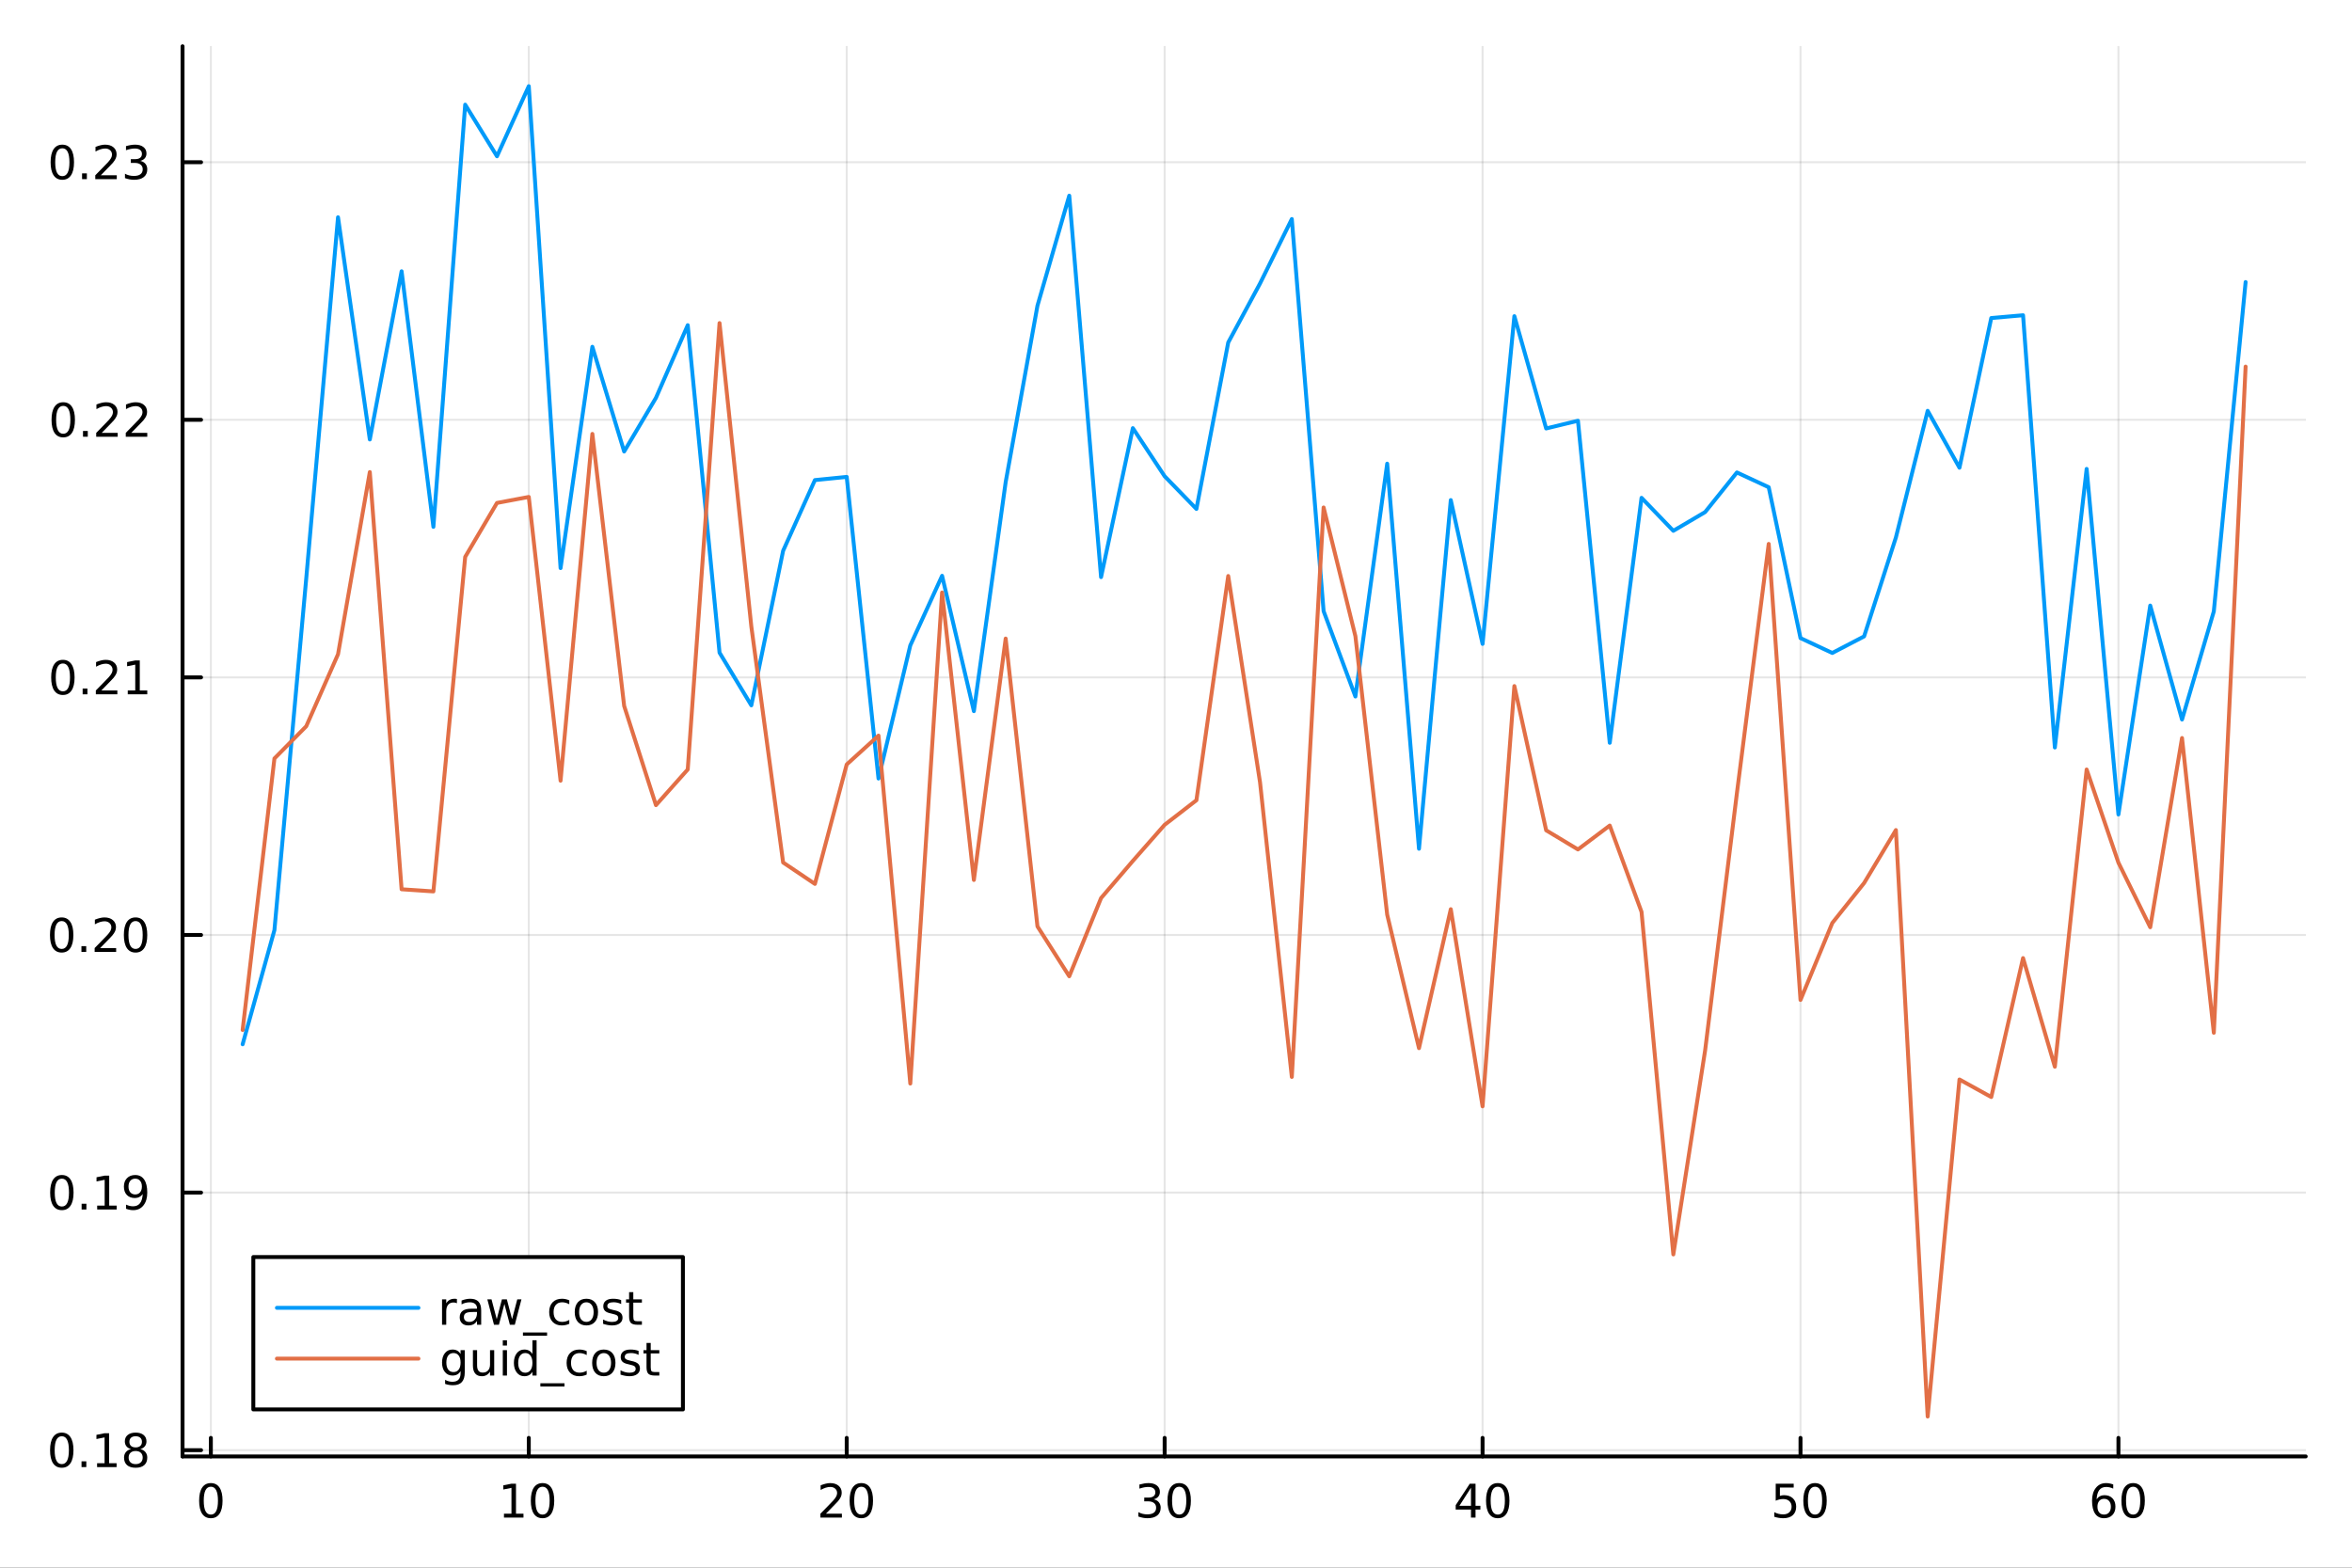 <?xml version="1.0" encoding="utf-8"?>
<svg xmlns="http://www.w3.org/2000/svg" xmlns:xlink="http://www.w3.org/1999/xlink" width="600" height="400" viewBox="0 0 2400 1600">
<rect x="0" y="0" width="2400" height="1600" fill="#333333" stroke="none"/>
<defs>
  <clipPath id="clip270">
    <rect x="0" y="0" width="2400" height="1600"/>
  </clipPath>
</defs>
<path clip-path="url(#clip270)" d="M0 1600 L2400 1600 L2400 0 L0 0  Z" fill="#ffffff" fill-rule="evenodd" fill-opacity="1"/>
<defs>
  <clipPath id="clip271">
    <rect x="480" y="0" width="1681" height="1600"/>
  </clipPath>
</defs>
<path clip-path="url(#clip270)" d="M186.274 1486.45 L2352.76 1486.45 L2352.76 47.244 L186.274 47.244  Z" fill="#ffffff" fill-rule="evenodd" fill-opacity="1"/>
<defs>
  <clipPath id="clip272">
    <rect x="186" y="47" width="2167" height="1440"/>
  </clipPath>
</defs>
<polyline clip-path="url(#clip272)" style="stroke:#000000; stroke-linecap:round; stroke-linejoin:round; stroke-width:2; stroke-opacity:0.1; fill:none" points="215.147,1486.45 215.147,47.244 "/>
<polyline clip-path="url(#clip272)" style="stroke:#000000; stroke-linecap:round; stroke-linejoin:round; stroke-width:2; stroke-opacity:0.1; fill:none" points="539.568,1486.45 539.568,47.244 "/>
<polyline clip-path="url(#clip272)" style="stroke:#000000; stroke-linecap:round; stroke-linejoin:round; stroke-width:2; stroke-opacity:0.1; fill:none" points="863.989,1486.45 863.989,47.244 "/>
<polyline clip-path="url(#clip272)" style="stroke:#000000; stroke-linecap:round; stroke-linejoin:round; stroke-width:2; stroke-opacity:0.1; fill:none" points="1188.41,1486.45 1188.41,47.244 "/>
<polyline clip-path="url(#clip272)" style="stroke:#000000; stroke-linecap:round; stroke-linejoin:round; stroke-width:2; stroke-opacity:0.1; fill:none" points="1512.83,1486.45 1512.83,47.244 "/>
<polyline clip-path="url(#clip272)" style="stroke:#000000; stroke-linecap:round; stroke-linejoin:round; stroke-width:2; stroke-opacity:0.1; fill:none" points="1837.25,1486.45 1837.25,47.244 "/>
<polyline clip-path="url(#clip272)" style="stroke:#000000; stroke-linecap:round; stroke-linejoin:round; stroke-width:2; stroke-opacity:0.1; fill:none" points="2161.67,1486.45 2161.67,47.244 "/>
<polyline clip-path="url(#clip270)" style="stroke:#000000; stroke-linecap:round; stroke-linejoin:round; stroke-width:4; stroke-opacity:1; fill:none" points="186.274,1486.45 2352.76,1486.45 "/>
<polyline clip-path="url(#clip270)" style="stroke:#000000; stroke-linecap:round; stroke-linejoin:round; stroke-width:4; stroke-opacity:1; fill:none" points="215.147,1486.45 215.147,1467.55 "/>
<polyline clip-path="url(#clip270)" style="stroke:#000000; stroke-linecap:round; stroke-linejoin:round; stroke-width:4; stroke-opacity:1; fill:none" points="539.568,1486.45 539.568,1467.55 "/>
<polyline clip-path="url(#clip270)" style="stroke:#000000; stroke-linecap:round; stroke-linejoin:round; stroke-width:4; stroke-opacity:1; fill:none" points="863.989,1486.45 863.989,1467.55 "/>
<polyline clip-path="url(#clip270)" style="stroke:#000000; stroke-linecap:round; stroke-linejoin:round; stroke-width:4; stroke-opacity:1; fill:none" points="1188.41,1486.45 1188.41,1467.55 "/>
<polyline clip-path="url(#clip270)" style="stroke:#000000; stroke-linecap:round; stroke-linejoin:round; stroke-width:4; stroke-opacity:1; fill:none" points="1512.83,1486.45 1512.83,1467.55 "/>
<polyline clip-path="url(#clip270)" style="stroke:#000000; stroke-linecap:round; stroke-linejoin:round; stroke-width:4; stroke-opacity:1; fill:none" points="1837.25,1486.45 1837.25,1467.55 "/>
<polyline clip-path="url(#clip270)" style="stroke:#000000; stroke-linecap:round; stroke-linejoin:round; stroke-width:4; stroke-opacity:1; fill:none" points="2161.67,1486.45 2161.67,1467.55 "/>
<path clip-path="url(#clip270)" d="M215.147 1517.37 Q211.536 1517.37 209.708 1520.93 Q207.902 1524.47 207.902 1531.6 Q207.902 1538.71 209.708 1542.27 Q211.536 1545.82 215.147 1545.82 Q218.782 1545.82 220.587 1542.27 Q222.416 1538.71 222.416 1531.6 Q222.416 1524.47 220.587 1520.93 Q218.782 1517.37 215.147 1517.37 M215.147 1513.66 Q220.958 1513.66 224.013 1518.27 Q227.092 1522.85 227.092 1531.6 Q227.092 1540.33 224.013 1544.94 Q220.958 1549.52 215.147 1549.52 Q209.337 1549.52 206.259 1544.94 Q203.203 1540.33 203.203 1531.6 Q203.203 1522.85 206.259 1518.27 Q209.337 1513.66 215.147 1513.66 Z" fill="#000000" fill-rule="nonzero" fill-opacity="1" /><path clip-path="url(#clip270)" d="M514.256 1544.91 L521.895 1544.91 L521.895 1518.55 L513.585 1520.21 L513.585 1515.95 L521.848 1514.29 L526.524 1514.29 L526.524 1544.91 L534.163 1544.91 L534.163 1548.85 L514.256 1548.85 L514.256 1544.91 Z" fill="#000000" fill-rule="nonzero" fill-opacity="1" /><path clip-path="url(#clip270)" d="M553.607 1517.37 Q549.996 1517.37 548.168 1520.93 Q546.362 1524.47 546.362 1531.6 Q546.362 1538.71 548.168 1542.27 Q549.996 1545.82 553.607 1545.82 Q557.242 1545.82 559.047 1542.27 Q560.876 1538.71 560.876 1531.6 Q560.876 1524.47 559.047 1520.93 Q557.242 1517.37 553.607 1517.37 M553.607 1513.66 Q559.418 1513.66 562.473 1518.27 Q565.552 1522.85 565.552 1531.6 Q565.552 1540.33 562.473 1544.94 Q559.418 1549.52 553.607 1549.52 Q547.797 1549.52 544.719 1544.94 Q541.663 1540.33 541.663 1531.6 Q541.663 1522.85 544.719 1518.27 Q547.797 1513.66 553.607 1513.66 Z" fill="#000000" fill-rule="nonzero" fill-opacity="1" /><path clip-path="url(#clip270)" d="M842.762 1544.91 L859.082 1544.91 L859.082 1548.85 L837.137 1548.85 L837.137 1544.91 Q839.799 1542.16 844.383 1537.53 Q848.989 1532.88 850.17 1531.53 Q852.415 1529.01 853.295 1527.27 Q854.197 1525.51 854.197 1523.82 Q854.197 1521.07 852.253 1519.33 Q850.332 1517.6 847.23 1517.6 Q845.031 1517.6 842.577 1518.36 Q840.147 1519.13 837.369 1520.68 L837.369 1515.95 Q840.193 1514.82 842.647 1514.24 Q845.1 1513.66 847.137 1513.66 Q852.508 1513.66 855.702 1516.35 Q858.896 1519.03 858.896 1523.52 Q858.896 1525.65 858.086 1527.57 Q857.299 1529.47 855.193 1532.07 Q854.614 1532.74 851.512 1535.95 Q848.41 1539.15 842.762 1544.91 Z" fill="#000000" fill-rule="nonzero" fill-opacity="1" /><path clip-path="url(#clip270)" d="M878.896 1517.37 Q875.285 1517.37 873.457 1520.93 Q871.651 1524.47 871.651 1531.6 Q871.651 1538.71 873.457 1542.27 Q875.285 1545.82 878.896 1545.82 Q882.531 1545.82 884.336 1542.27 Q886.165 1538.71 886.165 1531.6 Q886.165 1524.47 884.336 1520.93 Q882.531 1517.37 878.896 1517.37 M878.896 1513.66 Q884.706 1513.66 887.762 1518.27 Q890.841 1522.85 890.841 1531.6 Q890.841 1540.33 887.762 1544.94 Q884.706 1549.52 878.896 1549.52 Q873.086 1549.52 870.007 1544.94 Q866.952 1540.33 866.952 1531.6 Q866.952 1522.85 870.007 1518.27 Q873.086 1513.66 878.896 1513.66 Z" fill="#000000" fill-rule="nonzero" fill-opacity="1" /><path clip-path="url(#clip270)" d="M1177.25 1530.21 Q1180.61 1530.93 1182.48 1533.2 Q1184.38 1535.47 1184.38 1538.8 Q1184.38 1543.92 1180.86 1546.72 Q1177.35 1549.52 1170.86 1549.52 Q1168.69 1549.52 1166.37 1549.08 Q1164.08 1548.66 1161.63 1547.81 L1161.63 1543.29 Q1163.57 1544.43 1165.89 1545.01 Q1168.2 1545.58 1170.72 1545.58 Q1175.12 1545.58 1177.41 1543.85 Q1179.73 1542.11 1179.73 1538.8 Q1179.73 1535.75 1177.58 1534.03 Q1175.45 1532.3 1171.63 1532.3 L1167.6 1532.3 L1167.6 1528.45 L1171.81 1528.45 Q1175.26 1528.45 1177.09 1527.09 Q1178.92 1525.7 1178.92 1523.11 Q1178.92 1520.45 1177.02 1519.03 Q1175.15 1517.6 1171.63 1517.6 Q1169.71 1517.6 1167.51 1518.01 Q1165.31 1518.43 1162.67 1519.31 L1162.67 1515.14 Q1165.33 1514.4 1167.65 1514.03 Q1169.98 1513.66 1172.04 1513.66 Q1177.37 1513.66 1180.47 1516.09 Q1183.57 1518.5 1183.57 1522.62 Q1183.57 1525.49 1181.93 1527.48 Q1180.28 1529.45 1177.25 1530.21 Z" fill="#000000" fill-rule="nonzero" fill-opacity="1" /><path clip-path="url(#clip270)" d="M1203.25 1517.37 Q1199.64 1517.37 1197.81 1520.93 Q1196 1524.47 1196 1531.6 Q1196 1538.71 1197.81 1542.27 Q1199.64 1545.82 1203.25 1545.82 Q1206.88 1545.82 1208.69 1542.27 Q1210.52 1538.71 1210.52 1531.6 Q1210.52 1524.47 1208.69 1520.93 Q1206.88 1517.37 1203.25 1517.37 M1203.25 1513.66 Q1209.06 1513.66 1212.11 1518.27 Q1215.19 1522.85 1215.19 1531.6 Q1215.19 1540.33 1212.11 1544.94 Q1209.06 1549.52 1203.25 1549.52 Q1197.44 1549.52 1194.36 1544.94 Q1191.3 1540.33 1191.3 1531.6 Q1191.3 1522.85 1194.36 1518.27 Q1197.44 1513.66 1203.25 1513.66 Z" fill="#000000" fill-rule="nonzero" fill-opacity="1" /><path clip-path="url(#clip270)" d="M1501 1518.36 L1489.2 1536.81 L1501 1536.81 L1501 1518.36 M1499.78 1514.29 L1505.65 1514.29 L1505.65 1536.81 L1510.59 1536.81 L1510.59 1540.7 L1505.65 1540.7 L1505.65 1548.85 L1501 1548.85 L1501 1540.7 L1485.4 1540.7 L1485.4 1536.19 L1499.78 1514.29 Z" fill="#000000" fill-rule="nonzero" fill-opacity="1" /><path clip-path="url(#clip270)" d="M1528.32 1517.37 Q1524.71 1517.37 1522.88 1520.93 Q1521.07 1524.47 1521.07 1531.6 Q1521.07 1538.71 1522.88 1542.27 Q1524.71 1545.82 1528.32 1545.82 Q1531.95 1545.82 1533.76 1542.27 Q1535.59 1538.71 1535.59 1531.6 Q1535.59 1524.47 1533.76 1520.93 Q1531.95 1517.37 1528.32 1517.37 M1528.32 1513.66 Q1534.13 1513.66 1537.18 1518.27 Q1540.26 1522.85 1540.26 1531.6 Q1540.26 1540.33 1537.18 1544.94 Q1534.13 1549.52 1528.32 1549.52 Q1522.51 1549.52 1519.43 1544.94 Q1516.37 1540.33 1516.37 1531.6 Q1516.37 1522.85 1519.43 1518.27 Q1522.51 1513.66 1528.32 1513.66 Z" fill="#000000" fill-rule="nonzero" fill-opacity="1" /><path clip-path="url(#clip270)" d="M1811.95 1514.29 L1830.31 1514.29 L1830.31 1518.22 L1816.23 1518.22 L1816.23 1526.7 Q1817.25 1526.35 1818.27 1526.19 Q1819.29 1526 1820.31 1526 Q1826.09 1526 1829.47 1529.17 Q1832.85 1532.34 1832.85 1537.76 Q1832.85 1543.34 1829.38 1546.44 Q1825.91 1549.52 1819.59 1549.52 Q1817.41 1549.52 1815.14 1549.15 Q1812.9 1548.78 1810.49 1548.04 L1810.49 1543.34 Q1812.58 1544.47 1814.8 1545.03 Q1817.02 1545.58 1819.5 1545.58 Q1823.5 1545.58 1825.84 1543.48 Q1828.18 1541.37 1828.18 1537.76 Q1828.18 1534.15 1825.84 1532.04 Q1823.5 1529.94 1819.5 1529.94 Q1817.62 1529.94 1815.75 1530.35 Q1813.89 1530.77 1811.95 1531.65 L1811.95 1514.29 Z" fill="#000000" fill-rule="nonzero" fill-opacity="1" /><path clip-path="url(#clip270)" d="M1852.07 1517.37 Q1848.45 1517.37 1846.63 1520.93 Q1844.82 1524.47 1844.82 1531.6 Q1844.82 1538.71 1846.63 1542.27 Q1848.45 1545.82 1852.07 1545.82 Q1855.7 1545.82 1857.51 1542.27 Q1859.33 1538.71 1859.33 1531.6 Q1859.33 1524.47 1857.51 1520.93 Q1855.7 1517.37 1852.07 1517.37 M1852.07 1513.66 Q1857.88 1513.66 1860.93 1518.27 Q1864.01 1522.85 1864.01 1531.6 Q1864.01 1540.33 1860.93 1544.94 Q1857.88 1549.52 1852.07 1549.52 Q1846.26 1549.52 1843.18 1544.94 Q1840.12 1540.33 1840.12 1531.6 Q1840.12 1522.85 1843.18 1518.27 Q1846.26 1513.66 1852.07 1513.66 Z" fill="#000000" fill-rule="nonzero" fill-opacity="1" /><path clip-path="url(#clip270)" d="M2147.08 1529.7 Q2143.93 1529.7 2142.08 1531.86 Q2140.25 1534.01 2140.25 1537.76 Q2140.25 1541.49 2142.08 1543.66 Q2143.93 1545.82 2147.08 1545.82 Q2150.23 1545.82 2152.05 1543.66 Q2153.91 1541.49 2153.91 1537.76 Q2153.91 1534.01 2152.05 1531.86 Q2150.23 1529.7 2147.08 1529.7 M2156.36 1515.05 L2156.36 1519.31 Q2154.6 1518.48 2152.79 1518.04 Q2151.01 1517.6 2149.25 1517.6 Q2144.62 1517.6 2142.17 1520.72 Q2139.74 1523.85 2139.39 1530.17 Q2140.76 1528.15 2142.82 1527.09 Q2144.88 1526 2147.36 1526 Q2152.56 1526 2155.57 1529.17 Q2158.6 1532.32 2158.6 1537.76 Q2158.6 1543.08 2155.46 1546.3 Q2152.31 1549.52 2147.08 1549.52 Q2141.08 1549.52 2137.91 1544.94 Q2134.74 1540.33 2134.74 1531.6 Q2134.74 1523.41 2138.63 1518.55 Q2142.52 1513.66 2149.07 1513.66 Q2150.83 1513.66 2152.61 1514.01 Q2154.42 1514.36 2156.36 1515.05 Z" fill="#000000" fill-rule="nonzero" fill-opacity="1" /><path clip-path="url(#clip270)" d="M2176.66 1517.37 Q2173.05 1517.37 2171.22 1520.93 Q2169.42 1524.47 2169.42 1531.6 Q2169.42 1538.71 2171.22 1542.27 Q2173.05 1545.82 2176.66 1545.82 Q2180.29 1545.82 2182.1 1542.27 Q2183.93 1538.71 2183.93 1531.6 Q2183.93 1524.47 2182.1 1520.93 Q2180.29 1517.37 2176.66 1517.37 M2176.66 1513.66 Q2182.47 1513.66 2185.53 1518.27 Q2188.6 1522.85 2188.6 1531.6 Q2188.6 1540.33 2185.53 1544.94 Q2182.47 1549.52 2176.66 1549.52 Q2170.85 1549.52 2167.77 1544.94 Q2164.72 1540.33 2164.72 1531.6 Q2164.72 1522.85 2167.77 1518.27 Q2170.85 1513.66 2176.66 1513.66 Z" fill="#000000" fill-rule="nonzero" fill-opacity="1" /><polyline clip-path="url(#clip272)" style="stroke:#000000; stroke-linecap:round; stroke-linejoin:round; stroke-width:2; stroke-opacity:0.1; fill:none" points="186.274,1480.05 2352.76,1480.05 "/>
<polyline clip-path="url(#clip272)" style="stroke:#000000; stroke-linecap:round; stroke-linejoin:round; stroke-width:2; stroke-opacity:0.1; fill:none" points="186.274,1217.15 2352.76,1217.15 "/>
<polyline clip-path="url(#clip272)" style="stroke:#000000; stroke-linecap:round; stroke-linejoin:round; stroke-width:2; stroke-opacity:0.1; fill:none" points="186.274,954.249 2352.76,954.249 "/>
<polyline clip-path="url(#clip272)" style="stroke:#000000; stroke-linecap:round; stroke-linejoin:round; stroke-width:2; stroke-opacity:0.1; fill:none" points="186.274,691.35 2352.76,691.35 "/>
<polyline clip-path="url(#clip272)" style="stroke:#000000; stroke-linecap:round; stroke-linejoin:round; stroke-width:2; stroke-opacity:0.1; fill:none" points="186.274,428.45 2352.76,428.45 "/>
<polyline clip-path="url(#clip272)" style="stroke:#000000; stroke-linecap:round; stroke-linejoin:round; stroke-width:2; stroke-opacity:0.1; fill:none" points="186.274,165.55 2352.76,165.55 "/>
<polyline clip-path="url(#clip270)" style="stroke:#000000; stroke-linecap:round; stroke-linejoin:round; stroke-width:4; stroke-opacity:1; fill:none" points="186.274,1486.45 186.274,47.244 "/>
<polyline clip-path="url(#clip270)" style="stroke:#000000; stroke-linecap:round; stroke-linejoin:round; stroke-width:4; stroke-opacity:1; fill:none" points="186.274,1480.05 205.172,1480.05 "/>
<polyline clip-path="url(#clip270)" style="stroke:#000000; stroke-linecap:round; stroke-linejoin:round; stroke-width:4; stroke-opacity:1; fill:none" points="186.274,1217.15 205.172,1217.15 "/>
<polyline clip-path="url(#clip270)" style="stroke:#000000; stroke-linecap:round; stroke-linejoin:round; stroke-width:4; stroke-opacity:1; fill:none" points="186.274,954.249 205.172,954.249 "/>
<polyline clip-path="url(#clip270)" style="stroke:#000000; stroke-linecap:round; stroke-linejoin:round; stroke-width:4; stroke-opacity:1; fill:none" points="186.274,691.35 205.172,691.35 "/>
<polyline clip-path="url(#clip270)" style="stroke:#000000; stroke-linecap:round; stroke-linejoin:round; stroke-width:4; stroke-opacity:1; fill:none" points="186.274,428.45 205.172,428.45 "/>
<polyline clip-path="url(#clip270)" style="stroke:#000000; stroke-linecap:round; stroke-linejoin:round; stroke-width:4; stroke-opacity:1; fill:none" points="186.274,165.55 205.172,165.55 "/>
<path clip-path="url(#clip270)" d="M63.029 1465.85 Q59.418 1465.85 57.589 1469.41 Q55.784 1472.95 55.784 1480.08 Q55.784 1487.19 57.589 1490.75 Q59.418 1494.3 63.029 1494.3 Q66.663 1494.3 68.469 1490.75 Q70.298 1487.19 70.298 1480.08 Q70.298 1472.95 68.469 1469.41 Q66.663 1465.85 63.029 1465.85 M63.029 1462.14 Q68.839 1462.14 71.895 1466.75 Q74.974 1471.33 74.974 1480.08 Q74.974 1488.81 71.895 1493.42 Q68.839 1498 63.029 1498 Q57.219 1498 54.14 1493.42 Q51.085 1488.81 51.085 1480.08 Q51.085 1471.33 54.14 1466.75 Q57.219 1462.14 63.029 1462.14 Z" fill="#000000" fill-rule="nonzero" fill-opacity="1" /><path clip-path="url(#clip270)" d="M83.191 1491.45 L88.075 1491.45 L88.075 1497.33 L83.191 1497.33 L83.191 1491.45 Z" fill="#000000" fill-rule="nonzero" fill-opacity="1" /><path clip-path="url(#clip270)" d="M99.071 1493.39 L106.709 1493.39 L106.709 1467.03 L98.399 1468.69 L98.399 1464.44 L106.663 1462.77 L111.339 1462.77 L111.339 1493.39 L118.978 1493.39 L118.978 1497.33 L99.071 1497.33 L99.071 1493.39 Z" fill="#000000" fill-rule="nonzero" fill-opacity="1" /><path clip-path="url(#clip270)" d="M138.422 1480.92 Q135.089 1480.92 133.168 1482.7 Q131.269 1484.48 131.269 1487.61 Q131.269 1490.73 133.168 1492.51 Q135.089 1494.3 138.422 1494.3 Q141.756 1494.3 143.677 1492.51 Q145.598 1490.71 145.598 1487.61 Q145.598 1484.48 143.677 1482.7 Q141.779 1480.92 138.422 1480.92 M133.746 1478.93 Q130.737 1478.19 129.047 1476.13 Q127.381 1474.07 127.381 1471.1 Q127.381 1466.96 130.32 1464.55 Q133.283 1462.14 138.422 1462.14 Q143.584 1462.14 146.524 1464.55 Q149.464 1466.96 149.464 1471.1 Q149.464 1474.07 147.774 1476.13 Q146.107 1478.19 143.121 1478.93 Q146.501 1479.71 148.376 1482 Q150.274 1484.3 150.274 1487.61 Q150.274 1492.63 147.195 1495.31 Q144.14 1498 138.422 1498 Q132.705 1498 129.626 1495.31 Q126.57 1492.63 126.57 1487.61 Q126.57 1484.3 128.469 1482 Q130.367 1479.71 133.746 1478.93 M132.033 1471.54 Q132.033 1474.23 133.7 1475.73 Q135.39 1477.24 138.422 1477.24 Q141.431 1477.24 143.121 1475.73 Q144.834 1474.23 144.834 1471.54 Q144.834 1468.86 143.121 1467.35 Q141.431 1465.85 138.422 1465.85 Q135.39 1465.85 133.7 1467.35 Q132.033 1468.86 132.033 1471.54 Z" fill="#000000" fill-rule="nonzero" fill-opacity="1" /><path clip-path="url(#clip270)" d="M63.122 1202.95 Q59.511 1202.95 57.682 1206.51 Q55.876 1210.05 55.876 1217.18 Q55.876 1224.29 57.682 1227.86 Q59.511 1231.4 63.122 1231.4 Q66.756 1231.4 68.561 1227.86 Q70.39 1224.29 70.39 1217.18 Q70.39 1210.05 68.561 1206.51 Q66.756 1202.95 63.122 1202.95 M63.122 1199.24 Q68.932 1199.24 71.987 1203.85 Q75.066 1208.43 75.066 1217.18 Q75.066 1225.91 71.987 1230.52 Q68.932 1235.1 63.122 1235.1 Q57.312 1235.1 54.233 1230.52 Q51.177 1225.91 51.177 1217.18 Q51.177 1208.43 54.233 1203.85 Q57.312 1199.24 63.122 1199.24 Z" fill="#000000" fill-rule="nonzero" fill-opacity="1" /><path clip-path="url(#clip270)" d="M83.284 1228.55 L88.168 1228.55 L88.168 1234.43 L83.284 1234.43 L83.284 1228.55 Z" fill="#000000" fill-rule="nonzero" fill-opacity="1" /><path clip-path="url(#clip270)" d="M99.163 1230.49 L106.802 1230.49 L106.802 1204.13 L98.492 1205.79 L98.492 1201.54 L106.756 1199.87 L111.432 1199.87 L111.432 1230.49 L119.07 1230.49 L119.07 1234.43 L99.163 1234.43 L99.163 1230.49 Z" fill="#000000" fill-rule="nonzero" fill-opacity="1" /><path clip-path="url(#clip270)" d="M128.654 1233.71 L128.654 1229.45 Q130.413 1230.29 132.219 1230.73 Q134.024 1231.17 135.76 1231.17 Q140.39 1231.17 142.82 1228.06 Q145.274 1224.94 145.621 1218.6 Q144.279 1220.59 142.218 1221.65 Q140.158 1222.72 137.658 1222.72 Q132.473 1222.72 129.441 1219.59 Q126.432 1216.44 126.432 1211 Q126.432 1205.68 129.58 1202.46 Q132.728 1199.24 137.959 1199.24 Q143.955 1199.24 147.103 1203.85 Q150.274 1208.43 150.274 1217.18 Q150.274 1225.36 146.385 1230.24 Q142.519 1235.1 135.969 1235.1 Q134.209 1235.1 132.404 1234.75 Q130.598 1234.41 128.654 1233.71 M137.959 1219.06 Q141.107 1219.06 142.936 1216.91 Q144.788 1214.75 144.788 1211 Q144.788 1207.28 142.936 1205.12 Q141.107 1202.95 137.959 1202.95 Q134.811 1202.95 132.959 1205.12 Q131.131 1207.28 131.131 1211 Q131.131 1214.75 132.959 1216.91 Q134.811 1219.06 137.959 1219.06 Z" fill="#000000" fill-rule="nonzero" fill-opacity="1" /><path clip-path="url(#clip270)" d="M62.937 940.048 Q59.325 940.048 57.497 943.613 Q55.691 947.155 55.691 954.284 Q55.691 961.391 57.497 964.955 Q59.325 968.497 62.937 968.497 Q66.571 968.497 68.376 964.955 Q70.205 961.391 70.205 954.284 Q70.205 947.155 68.376 943.613 Q66.571 940.048 62.937 940.048 M62.937 936.344 Q68.747 936.344 71.802 940.951 Q74.881 945.534 74.881 954.284 Q74.881 963.011 71.802 967.617 Q68.747 972.201 62.937 972.201 Q57.126 972.201 54.048 967.617 Q50.992 963.011 50.992 954.284 Q50.992 945.534 54.048 940.951 Q57.126 936.344 62.937 936.344 Z" fill="#000000" fill-rule="nonzero" fill-opacity="1" /><path clip-path="url(#clip270)" d="M83.098 965.65 L87.983 965.65 L87.983 971.529 L83.098 971.529 L83.098 965.65 Z" fill="#000000" fill-rule="nonzero" fill-opacity="1" /><path clip-path="url(#clip270)" d="M102.196 967.594 L118.515 967.594 L118.515 971.529 L96.571 971.529 L96.571 967.594 Q99.233 964.84 103.816 960.21 Q108.422 955.557 109.603 954.215 Q111.848 951.692 112.728 949.955 Q113.631 948.196 113.631 946.506 Q113.631 943.752 111.686 942.016 Q109.765 940.28 106.663 940.28 Q104.464 940.28 102.01 941.043 Q99.58 941.807 96.802 943.358 L96.802 938.636 Q99.626 937.502 102.08 936.923 Q104.534 936.344 106.571 936.344 Q111.941 936.344 115.135 939.03 Q118.33 941.715 118.33 946.205 Q118.33 948.335 117.52 950.256 Q116.733 952.154 114.626 954.747 Q114.047 955.418 110.946 958.636 Q107.844 961.83 102.196 967.594 Z" fill="#000000" fill-rule="nonzero" fill-opacity="1" /><path clip-path="url(#clip270)" d="M138.33 940.048 Q134.719 940.048 132.89 943.613 Q131.084 947.155 131.084 954.284 Q131.084 961.391 132.89 964.955 Q134.719 968.497 138.33 968.497 Q141.964 968.497 143.769 964.955 Q145.598 961.391 145.598 954.284 Q145.598 947.155 143.769 943.613 Q141.964 940.048 138.33 940.048 M138.33 936.344 Q144.14 936.344 147.195 940.951 Q150.274 945.534 150.274 954.284 Q150.274 963.011 147.195 967.617 Q144.14 972.201 138.33 972.201 Q132.519 972.201 129.441 967.617 Q126.385 963.011 126.385 954.284 Q126.385 945.534 129.441 940.951 Q132.519 936.344 138.33 936.344 Z" fill="#000000" fill-rule="nonzero" fill-opacity="1" /><path clip-path="url(#clip270)" d="M64.163 677.148 Q60.552 677.148 58.724 680.713 Q56.918 684.255 56.918 691.384 Q56.918 698.491 58.724 702.056 Q60.552 705.597 64.163 705.597 Q67.798 705.597 69.603 702.056 Q71.432 698.491 71.432 691.384 Q71.432 684.255 69.603 680.713 Q67.798 677.148 64.163 677.148 M64.163 673.445 Q69.974 673.445 73.029 678.051 Q76.108 682.634 76.108 691.384 Q76.108 700.111 73.029 704.718 Q69.974 709.301 64.163 709.301 Q58.353 709.301 55.275 704.718 Q52.219 700.111 52.219 691.384 Q52.219 682.634 55.275 678.051 Q58.353 673.445 64.163 673.445 Z" fill="#000000" fill-rule="nonzero" fill-opacity="1" /><path clip-path="url(#clip270)" d="M84.325 702.75 L89.21 702.75 L89.21 708.63 L84.325 708.63 L84.325 702.75 Z" fill="#000000" fill-rule="nonzero" fill-opacity="1" /><path clip-path="url(#clip270)" d="M103.422 704.695 L119.742 704.695 L119.742 708.63 L97.797 708.63 L97.797 704.695 Q100.459 701.94 105.043 697.31 Q109.649 692.658 110.83 691.315 Q113.075 688.792 113.955 687.056 Q114.858 685.296 114.858 683.607 Q114.858 680.852 112.913 679.116 Q110.992 677.38 107.89 677.38 Q105.691 677.38 103.237 678.144 Q100.807 678.908 98.029 680.459 L98.029 675.736 Q100.853 674.602 103.307 674.023 Q105.76 673.445 107.797 673.445 Q113.168 673.445 116.362 676.13 Q119.557 678.815 119.557 683.306 Q119.557 685.435 118.746 687.357 Q117.959 689.255 115.853 691.847 Q115.274 692.519 112.172 695.736 Q109.071 698.931 103.422 704.695 Z" fill="#000000" fill-rule="nonzero" fill-opacity="1" /><path clip-path="url(#clip270)" d="M130.367 704.695 L138.006 704.695 L138.006 678.329 L129.695 679.996 L129.695 675.736 L137.959 674.07 L142.635 674.07 L142.635 704.695 L150.274 704.695 L150.274 708.63 L130.367 708.63 L130.367 704.695 Z" fill="#000000" fill-rule="nonzero" fill-opacity="1" /><path clip-path="url(#clip270)" d="M64.534 414.249 Q60.923 414.249 59.094 417.813 Q57.288 421.355 57.288 428.485 Q57.288 435.591 59.094 439.156 Q60.923 442.698 64.534 442.698 Q68.168 442.698 69.974 439.156 Q71.802 435.591 71.802 428.485 Q71.802 421.355 69.974 417.813 Q68.168 414.249 64.534 414.249 M64.534 410.545 Q70.344 410.545 73.399 415.151 Q76.478 419.735 76.478 428.485 Q76.478 437.212 73.399 441.818 Q70.344 446.401 64.534 446.401 Q58.724 446.401 55.645 441.818 Q52.589 437.212 52.589 428.485 Q52.589 419.735 55.645 415.151 Q58.724 410.545 64.534 410.545 Z" fill="#000000" fill-rule="nonzero" fill-opacity="1" /><path clip-path="url(#clip270)" d="M84.696 439.85 L89.58 439.85 L89.58 445.73 L84.696 445.73 L84.696 439.85 Z" fill="#000000" fill-rule="nonzero" fill-opacity="1" /><path clip-path="url(#clip270)" d="M103.793 441.795 L120.112 441.795 L120.112 445.73 L98.168 445.73 L98.168 441.795 Q100.83 439.04 105.413 434.411 Q110.02 429.758 111.2 428.415 Q113.445 425.892 114.325 424.156 Q115.228 422.397 115.228 420.707 Q115.228 417.952 113.283 416.216 Q111.362 414.48 108.26 414.48 Q106.061 414.48 103.608 415.244 Q101.177 416.008 98.399 417.559 L98.399 412.837 Q101.223 411.702 103.677 411.124 Q106.131 410.545 108.168 410.545 Q113.538 410.545 116.733 413.23 Q119.927 415.915 119.927 420.406 Q119.927 422.536 119.117 424.457 Q118.33 426.355 116.223 428.948 Q115.645 429.619 112.543 432.837 Q109.441 436.031 103.793 441.795 Z" fill="#000000" fill-rule="nonzero" fill-opacity="1" /><path clip-path="url(#clip270)" d="M133.955 441.795 L150.274 441.795 L150.274 445.73 L128.33 445.73 L128.33 441.795 Q130.992 439.04 135.575 434.411 Q140.181 429.758 141.362 428.415 Q143.607 425.892 144.487 424.156 Q145.39 422.397 145.39 420.707 Q145.39 417.952 143.445 416.216 Q141.524 414.48 138.422 414.48 Q136.223 414.48 133.769 415.244 Q131.339 416.008 128.561 417.559 L128.561 412.837 Q131.385 411.702 133.839 411.124 Q136.293 410.545 138.33 410.545 Q143.7 410.545 146.894 413.23 Q150.089 415.915 150.089 420.406 Q150.089 422.536 149.279 424.457 Q148.492 426.355 146.385 428.948 Q145.806 429.619 142.705 432.837 Q139.603 436.031 133.955 441.795 Z" fill="#000000" fill-rule="nonzero" fill-opacity="1" /><path clip-path="url(#clip270)" d="M63.585 151.349 Q59.974 151.349 58.145 154.914 Q56.339 158.455 56.339 165.585 Q56.339 172.691 58.145 176.256 Q59.974 179.798 63.585 179.798 Q67.219 179.798 69.024 176.256 Q70.853 172.691 70.853 165.585 Q70.853 158.455 69.024 154.914 Q67.219 151.349 63.585 151.349 M63.585 147.645 Q69.395 147.645 72.45 152.252 Q75.529 156.835 75.529 165.585 Q75.529 174.312 72.45 178.918 Q69.395 183.502 63.585 183.502 Q57.775 183.502 54.696 178.918 Q51.64 174.312 51.64 165.585 Q51.64 156.835 54.696 152.252 Q57.775 147.645 63.585 147.645 Z" fill="#000000" fill-rule="nonzero" fill-opacity="1" /><path clip-path="url(#clip270)" d="M83.747 176.951 L88.631 176.951 L88.631 182.83 L83.747 182.83 L83.747 176.951 Z" fill="#000000" fill-rule="nonzero" fill-opacity="1" /><path clip-path="url(#clip270)" d="M102.844 178.895 L119.163 178.895 L119.163 182.83 L97.219 182.83 L97.219 178.895 Q99.881 176.141 104.464 171.511 Q109.071 166.858 110.251 165.516 Q112.496 162.992 113.376 161.256 Q114.279 159.497 114.279 157.807 Q114.279 155.053 112.334 153.317 Q110.413 151.58 107.311 151.58 Q105.112 151.58 102.659 152.344 Q100.228 153.108 97.45 154.659 L97.45 149.937 Q100.274 148.803 102.728 148.224 Q105.182 147.645 107.219 147.645 Q112.589 147.645 115.783 150.33 Q118.978 153.016 118.978 157.506 Q118.978 159.636 118.168 161.557 Q117.381 163.455 115.274 166.048 Q114.695 166.719 111.594 169.937 Q108.492 173.131 102.844 178.895 Z" fill="#000000" fill-rule="nonzero" fill-opacity="1" /><path clip-path="url(#clip270)" d="M143.144 164.196 Q146.501 164.914 148.376 167.182 Q150.274 169.451 150.274 172.784 Q150.274 177.9 146.756 180.701 Q143.237 183.502 136.756 183.502 Q134.58 183.502 132.265 183.062 Q129.973 182.645 127.519 181.789 L127.519 177.275 Q129.464 178.409 131.779 178.988 Q134.094 179.566 136.617 179.566 Q141.015 179.566 143.306 177.83 Q145.621 176.094 145.621 172.784 Q145.621 169.729 143.468 168.016 Q141.339 166.279 137.519 166.279 L133.492 166.279 L133.492 162.437 L137.705 162.437 Q141.154 162.437 142.982 161.071 Q144.811 159.682 144.811 157.09 Q144.811 154.428 142.913 153.016 Q141.038 151.58 137.519 151.58 Q135.598 151.58 133.399 151.997 Q131.2 152.414 128.561 153.293 L128.561 149.127 Q131.223 148.386 133.538 148.016 Q135.876 147.645 137.936 147.645 Q143.26 147.645 146.362 150.076 Q149.464 152.483 149.464 156.604 Q149.464 159.474 147.82 161.465 Q146.177 163.432 143.144 164.196 Z" fill="#000000" fill-rule="nonzero" fill-opacity="1" /><polyline clip-path="url(#clip272)" style="stroke:#009af9; stroke-linecap:round; stroke-linejoin:round; stroke-width:4; stroke-opacity:1; fill:none" points="247.59,1065.78 280.032,949.284 312.474,590.598 344.916,221.763 377.358,448.539 409.8,276.876 442.242,537.693 474.684,106.818 507.126,159.483 539.568,87.976 572.01,579.782 604.452,353.935 636.894,460.804 669.337,406.058 701.779,331.896 734.221,666.115 766.663,719.877 799.105,562.144 831.547,489.985 863.989,486.724 896.431,794.569 928.873,658.741 961.315,587.672 993.757,725.818 1026.2,492.04 1058.64,311.995 1091.08,199.721 1123.53,589.005 1155.97,436.959 1188.41,486.046 1220.85,519.426 1253.29,349.547 1285.74,289.336 1318.18,223.543 1350.62,623.727 1383.06,710.869 1415.5,473.236 1447.95,866.243 1480.39,510.411 1512.83,657.161 1545.27,322.688 1577.71,437.29 1610.16,429.411 1642.6,758.113 1675.04,508.085 1707.48,541.75 1739.93,522.635 1772.37,482.199 1804.81,497.284 1837.25,651.251 1869.69,666.419 1902.14,649.52 1934.58,548.58 1967.02,419.287 1999.46,477.359 2031.9,324.592 2064.35,321.749 2096.79,762.894 2129.23,478.577 2161.67,831.267 2194.11,618.049 2226.56,734.358 2259,623.994 2291.44,287.878 "/>
<polyline clip-path="url(#clip272)" style="stroke:#e26f46; stroke-linecap:round; stroke-linejoin:round; stroke-width:4; stroke-opacity:1; fill:none" points="247.59,1051.2 280.032,774.104 312.474,741.266 344.916,667.755 377.358,481.795 409.8,907.603 442.242,909.791 474.684,568.383 507.126,513.295 539.568,507.185 572.01,796.785 604.452,442.86 636.894,720.479 669.337,821.743 701.779,785.322 734.221,329.753 766.663,639.384 799.105,880.287 831.547,902.118 863.989,780.21 896.431,750.766 928.873,1105.88 961.315,604.746 993.757,898.103 1026.2,651.72 1058.64,945.5 1091.08,996.395 1123.53,916.605 1155.97,878.669 1188.41,841.795 1220.85,816.741 1253.29,587.874 1285.74,798.372 1318.18,1099.11 1350.62,517.915 1383.06,649.279 1415.5,933.524 1447.95,1069.77 1480.39,927.946 1512.83,1129.16 1545.27,700.216 1577.71,847.428 1610.16,866.955 1642.6,842.579 1675.04,930.676 1707.48,1280.27 1739.93,1072.05 1772.37,809.371 1804.81,555.129 1837.25,1020.55 1869.69,942.029 1902.14,901.241 1934.58,847.171 1967.02,1445.72 1999.46,1101.73 2031.9,1119.65 2064.35,977.827 2096.79,1088.7 2129.23,785.348 2161.67,880.454 2194.11,946.352 2226.56,753.237 2259,1054.05 2291.44,374.152 "/>
<path clip-path="url(#clip270)" d="M258.49 1438.47 L696.85 1438.47 L696.85 1282.95 L258.49 1282.95  Z" fill="#ffffff" fill-rule="evenodd" fill-opacity="1"/>
<polyline clip-path="url(#clip270)" style="stroke:#000000; stroke-linecap:round; stroke-linejoin:round; stroke-width:4; stroke-opacity:1; fill:none" points="258.49,1438.47 696.85,1438.47 696.85,1282.95 258.49,1282.95 258.49,1438.47 "/>
<polyline clip-path="url(#clip270)" style="stroke:#009af9; stroke-linecap:round; stroke-linejoin:round; stroke-width:4; stroke-opacity:1; fill:none" points="282.562,1334.79 426.994,1334.79 "/>
<path clip-path="url(#clip270)" d="M466.251 1330.13 Q465.534 1329.71 464.677 1329.53 Q463.844 1329.32 462.825 1329.32 Q459.214 1329.32 457.27 1331.68 Q455.349 1334.02 455.349 1338.42 L455.349 1352.07 L451.066 1352.07 L451.066 1326.15 L455.349 1326.15 L455.349 1330.18 Q456.691 1327.82 458.844 1326.68 Q460.997 1325.52 464.075 1325.52 Q464.515 1325.52 465.048 1325.59 Q465.58 1325.64 466.228 1325.76 L466.251 1330.13 Z" fill="#000000" fill-rule="nonzero" fill-opacity="1" /><path clip-path="url(#clip270)" d="M482.501 1339.04 Q477.339 1339.04 475.349 1340.22 Q473.358 1341.4 473.358 1344.25 Q473.358 1346.52 474.839 1347.86 Q476.344 1349.18 478.913 1349.18 Q482.455 1349.18 484.585 1346.68 Q486.737 1344.16 486.737 1339.99 L486.737 1339.04 L482.501 1339.04 M490.997 1337.28 L490.997 1352.07 L486.737 1352.07 L486.737 1348.14 Q485.279 1350.5 483.103 1351.63 Q480.927 1352.75 477.779 1352.75 Q473.798 1352.75 471.436 1350.52 Q469.099 1348.28 469.099 1344.53 Q469.099 1340.15 472.015 1337.93 Q474.955 1335.71 480.765 1335.71 L486.737 1335.71 L486.737 1335.29 Q486.737 1332.35 484.793 1330.76 Q482.872 1329.13 479.376 1329.13 Q477.154 1329.13 475.048 1329.67 Q472.941 1330.2 470.997 1331.26 L470.997 1327.33 Q473.335 1326.43 475.534 1325.99 Q477.733 1325.52 479.816 1325.52 Q485.441 1325.52 488.219 1328.44 Q490.997 1331.36 490.997 1337.28 Z" fill="#000000" fill-rule="nonzero" fill-opacity="1" /><path clip-path="url(#clip270)" d="M497.293 1326.15 L501.552 1326.15 L506.876 1346.38 L512.177 1326.15 L517.2 1326.15 L522.524 1346.38 L527.825 1326.15 L532.084 1326.15 L525.302 1352.07 L520.279 1352.07 L514.7 1330.82 L509.098 1352.07 L504.075 1352.07 L497.293 1326.15 Z" fill="#000000" fill-rule="nonzero" fill-opacity="1" /><path clip-path="url(#clip270)" d="M558.242 1359.94 L558.242 1363.25 L533.612 1363.25 L533.612 1359.94 L558.242 1359.94 Z" fill="#000000" fill-rule="nonzero" fill-opacity="1" /><path clip-path="url(#clip270)" d="M580.904 1327.14 L580.904 1331.13 Q579.098 1330.13 577.269 1329.64 Q575.464 1329.13 573.612 1329.13 Q569.468 1329.13 567.177 1331.77 Q564.885 1334.39 564.885 1339.13 Q564.885 1343.88 567.177 1346.52 Q569.468 1349.13 573.612 1349.13 Q575.464 1349.13 577.269 1348.65 Q579.098 1348.14 580.904 1347.14 L580.904 1351.08 Q579.121 1351.91 577.2 1352.33 Q575.302 1352.75 573.149 1352.75 Q567.292 1352.75 563.843 1349.07 Q560.394 1345.38 560.394 1339.13 Q560.394 1332.79 563.867 1329.16 Q567.362 1325.52 573.427 1325.52 Q575.394 1325.52 577.269 1325.94 Q579.144 1326.33 580.904 1327.14 Z" fill="#000000" fill-rule="nonzero" fill-opacity="1" /><path clip-path="url(#clip270)" d="M598.357 1329.13 Q594.931 1329.13 592.94 1331.82 Q590.95 1334.48 590.95 1339.13 Q590.95 1343.79 592.917 1346.47 Q594.908 1349.13 598.357 1349.13 Q601.76 1349.13 603.751 1346.45 Q605.741 1343.76 605.741 1339.13 Q605.741 1334.53 603.751 1331.84 Q601.76 1329.13 598.357 1329.13 M598.357 1325.52 Q603.913 1325.52 607.084 1329.13 Q610.255 1332.75 610.255 1339.13 Q610.255 1345.5 607.084 1349.13 Q603.913 1352.75 598.357 1352.75 Q592.778 1352.75 589.607 1349.13 Q586.459 1345.5 586.459 1339.13 Q586.459 1332.75 589.607 1329.13 Q592.778 1325.52 598.357 1325.52 Z" fill="#000000" fill-rule="nonzero" fill-opacity="1" /><path clip-path="url(#clip270)" d="M633.843 1326.91 L633.843 1330.94 Q632.037 1330.01 630.093 1329.55 Q628.149 1329.09 626.065 1329.09 Q622.894 1329.09 621.297 1330.06 Q619.723 1331.03 619.723 1332.98 Q619.723 1334.46 620.857 1335.32 Q621.991 1336.15 625.417 1336.91 L626.875 1337.24 Q631.412 1338.21 633.311 1339.99 Q635.232 1341.75 635.232 1344.92 Q635.232 1348.53 632.362 1350.64 Q629.514 1352.75 624.514 1352.75 Q622.431 1352.75 620.163 1352.33 Q617.917 1351.94 615.417 1351.13 L615.417 1346.73 Q617.778 1347.95 620.07 1348.58 Q622.362 1349.18 624.607 1349.18 Q627.616 1349.18 629.237 1348.16 Q630.857 1347.12 630.857 1345.25 Q630.857 1343.51 629.676 1342.58 Q628.519 1341.66 624.561 1340.8 L623.079 1340.45 Q619.121 1339.62 617.362 1337.91 Q615.602 1336.17 615.602 1333.16 Q615.602 1329.51 618.195 1327.51 Q620.788 1325.52 625.556 1325.52 Q627.917 1325.52 630 1325.87 Q632.084 1326.22 633.843 1326.91 Z" fill="#000000" fill-rule="nonzero" fill-opacity="1" /><path clip-path="url(#clip270)" d="M646.227 1318.79 L646.227 1326.15 L655 1326.15 L655 1329.46 L646.227 1329.46 L646.227 1343.53 Q646.227 1346.7 647.084 1347.61 Q647.963 1348.51 650.625 1348.51 L655 1348.51 L655 1352.07 L650.625 1352.07 Q645.695 1352.07 643.82 1350.25 Q641.945 1348.39 641.945 1343.53 L641.945 1329.46 L638.82 1329.46 L638.82 1326.15 L641.945 1326.15 L641.945 1318.79 L646.227 1318.79 Z" fill="#000000" fill-rule="nonzero" fill-opacity="1" /><polyline clip-path="url(#clip270)" style="stroke:#e26f46; stroke-linecap:round; stroke-linejoin:round; stroke-width:4; stroke-opacity:1; fill:none" points="282.562,1386.63 426.994,1386.63 "/>
<path clip-path="url(#clip270)" d="M469.978 1390.65 Q469.978 1386.02 468.057 1383.47 Q466.159 1380.93 462.71 1380.93 Q459.284 1380.93 457.362 1383.47 Q455.464 1386.02 455.464 1390.65 Q455.464 1395.26 457.362 1397.8 Q459.284 1400.35 462.71 1400.35 Q466.159 1400.35 468.057 1397.8 Q469.978 1395.26 469.978 1390.65 M474.237 1400.7 Q474.237 1407.32 471.298 1410.53 Q468.358 1413.78 462.293 1413.78 Q460.048 1413.78 458.057 1413.43 Q456.066 1413.1 454.191 1412.41 L454.191 1408.27 Q456.066 1409.28 457.895 1409.77 Q459.724 1410.26 461.622 1410.26 Q465.812 1410.26 467.895 1408.06 Q469.978 1405.88 469.978 1401.46 L469.978 1399.35 Q468.659 1401.65 466.599 1402.78 Q464.538 1403.91 461.668 1403.91 Q456.9 1403.91 453.983 1400.28 Q451.066 1396.65 451.066 1390.65 Q451.066 1384.63 453.983 1381 Q456.9 1377.36 461.668 1377.36 Q464.538 1377.36 466.599 1378.5 Q468.659 1379.63 469.978 1381.92 L469.978 1377.99 L474.237 1377.99 L474.237 1400.7 Z" fill="#000000" fill-rule="nonzero" fill-opacity="1" /><path clip-path="url(#clip270)" d="M482.571 1393.68 L482.571 1377.99 L486.83 1377.99 L486.83 1393.52 Q486.83 1397.2 488.265 1399.05 Q489.7 1400.88 492.571 1400.88 Q496.02 1400.88 498.01 1398.68 Q500.024 1396.48 500.024 1392.69 L500.024 1377.99 L504.284 1377.99 L504.284 1403.91 L500.024 1403.91 L500.024 1399.93 Q498.473 1402.29 496.413 1403.45 Q494.376 1404.59 491.668 1404.59 Q487.2 1404.59 484.885 1401.81 Q482.571 1399.03 482.571 1393.68 M493.288 1377.36 L493.288 1377.36 Z" fill="#000000" fill-rule="nonzero" fill-opacity="1" /><path clip-path="url(#clip270)" d="M513.057 1377.99 L517.316 1377.99 L517.316 1403.91 L513.057 1403.91 L513.057 1377.99 M513.057 1367.9 L517.316 1367.9 L517.316 1373.29 L513.057 1373.29 L513.057 1367.9 Z" fill="#000000" fill-rule="nonzero" fill-opacity="1" /><path clip-path="url(#clip270)" d="M543.288 1381.92 L543.288 1367.9 L547.547 1367.9 L547.547 1403.91 L543.288 1403.91 L543.288 1400.03 Q541.945 1402.34 539.885 1403.47 Q537.848 1404.59 534.978 1404.59 Q530.279 1404.59 527.316 1400.84 Q524.376 1397.09 524.376 1390.97 Q524.376 1384.86 527.316 1381.11 Q530.279 1377.36 534.978 1377.36 Q537.848 1377.36 539.885 1378.5 Q541.945 1379.61 543.288 1381.92 M528.774 1390.97 Q528.774 1395.67 530.695 1398.36 Q532.64 1401.02 536.019 1401.02 Q539.399 1401.02 541.344 1398.36 Q543.288 1395.67 543.288 1390.97 Q543.288 1386.28 541.344 1383.61 Q539.399 1380.93 536.019 1380.93 Q532.64 1380.93 530.695 1383.61 Q528.774 1386.28 528.774 1390.97 Z" fill="#000000" fill-rule="nonzero" fill-opacity="1" /><path clip-path="url(#clip270)" d="M576.019 1411.78 L576.019 1415.09 L551.39 1415.09 L551.39 1411.78 L576.019 1411.78 Z" fill="#000000" fill-rule="nonzero" fill-opacity="1" /><path clip-path="url(#clip270)" d="M598.681 1378.98 L598.681 1382.97 Q596.876 1381.97 595.047 1381.48 Q593.241 1380.97 591.39 1380.97 Q587.246 1380.97 584.954 1383.61 Q582.663 1386.23 582.663 1390.97 Q582.663 1395.72 584.954 1398.36 Q587.246 1400.97 591.39 1400.97 Q593.241 1400.97 595.047 1400.49 Q596.876 1399.98 598.681 1398.98 L598.681 1402.92 Q596.899 1403.75 594.978 1404.17 Q593.079 1404.59 590.927 1404.59 Q585.07 1404.59 581.621 1400.91 Q578.172 1397.22 578.172 1390.97 Q578.172 1384.63 581.644 1381 Q585.14 1377.36 591.204 1377.36 Q593.172 1377.36 595.047 1377.78 Q596.922 1378.17 598.681 1378.98 Z" fill="#000000" fill-rule="nonzero" fill-opacity="1" /><path clip-path="url(#clip270)" d="M616.135 1380.97 Q612.709 1380.97 610.718 1383.66 Q608.727 1386.32 608.727 1390.97 Q608.727 1395.63 610.695 1398.31 Q612.686 1400.97 616.135 1400.97 Q619.538 1400.97 621.528 1398.29 Q623.519 1395.6 623.519 1390.97 Q623.519 1386.37 621.528 1383.68 Q619.538 1380.97 616.135 1380.97 M616.135 1377.36 Q621.69 1377.36 624.862 1380.97 Q628.033 1384.59 628.033 1390.97 Q628.033 1397.34 624.862 1400.97 Q621.69 1404.59 616.135 1404.59 Q610.556 1404.59 607.385 1400.97 Q604.237 1397.34 604.237 1390.97 Q604.237 1384.59 607.385 1380.97 Q610.556 1377.36 616.135 1377.36 Z" fill="#000000" fill-rule="nonzero" fill-opacity="1" /><path clip-path="url(#clip270)" d="M651.621 1378.75 L651.621 1382.78 Q649.815 1381.85 647.871 1381.39 Q645.926 1380.93 643.843 1380.93 Q640.672 1380.93 639.074 1381.9 Q637.5 1382.87 637.5 1384.82 Q637.5 1386.3 638.635 1387.16 Q639.769 1387.99 643.195 1388.75 L644.653 1389.08 Q649.19 1390.05 651.088 1391.83 Q653.01 1393.59 653.01 1396.76 Q653.01 1400.37 650.139 1402.48 Q647.292 1404.59 642.292 1404.59 Q640.209 1404.59 637.94 1404.17 Q635.695 1403.78 633.195 1402.97 L633.195 1398.57 Q635.556 1399.79 637.848 1400.42 Q640.139 1401.02 642.385 1401.02 Q645.394 1401.02 647.014 1400 Q648.635 1398.96 648.635 1397.09 Q648.635 1395.35 647.454 1394.42 Q646.297 1393.5 642.338 1392.64 L640.857 1392.29 Q636.899 1391.46 635.139 1389.75 Q633.38 1388.01 633.38 1385 Q633.38 1381.35 635.973 1379.35 Q638.565 1377.36 643.334 1377.36 Q645.695 1377.36 647.778 1377.71 Q649.861 1378.06 651.621 1378.75 Z" fill="#000000" fill-rule="nonzero" fill-opacity="1" /><path clip-path="url(#clip270)" d="M664.005 1370.63 L664.005 1377.99 L672.778 1377.99 L672.778 1381.3 L664.005 1381.3 L664.005 1395.37 Q664.005 1398.54 664.861 1399.45 Q665.741 1400.35 668.403 1400.35 L672.778 1400.35 L672.778 1403.91 L668.403 1403.91 Q663.473 1403.91 661.598 1402.09 Q659.723 1400.23 659.723 1395.37 L659.723 1381.3 L656.598 1381.3 L656.598 1377.99 L659.723 1377.99 L659.723 1370.63 L664.005 1370.63 Z" fill="#000000" fill-rule="nonzero" fill-opacity="1" /></svg>
